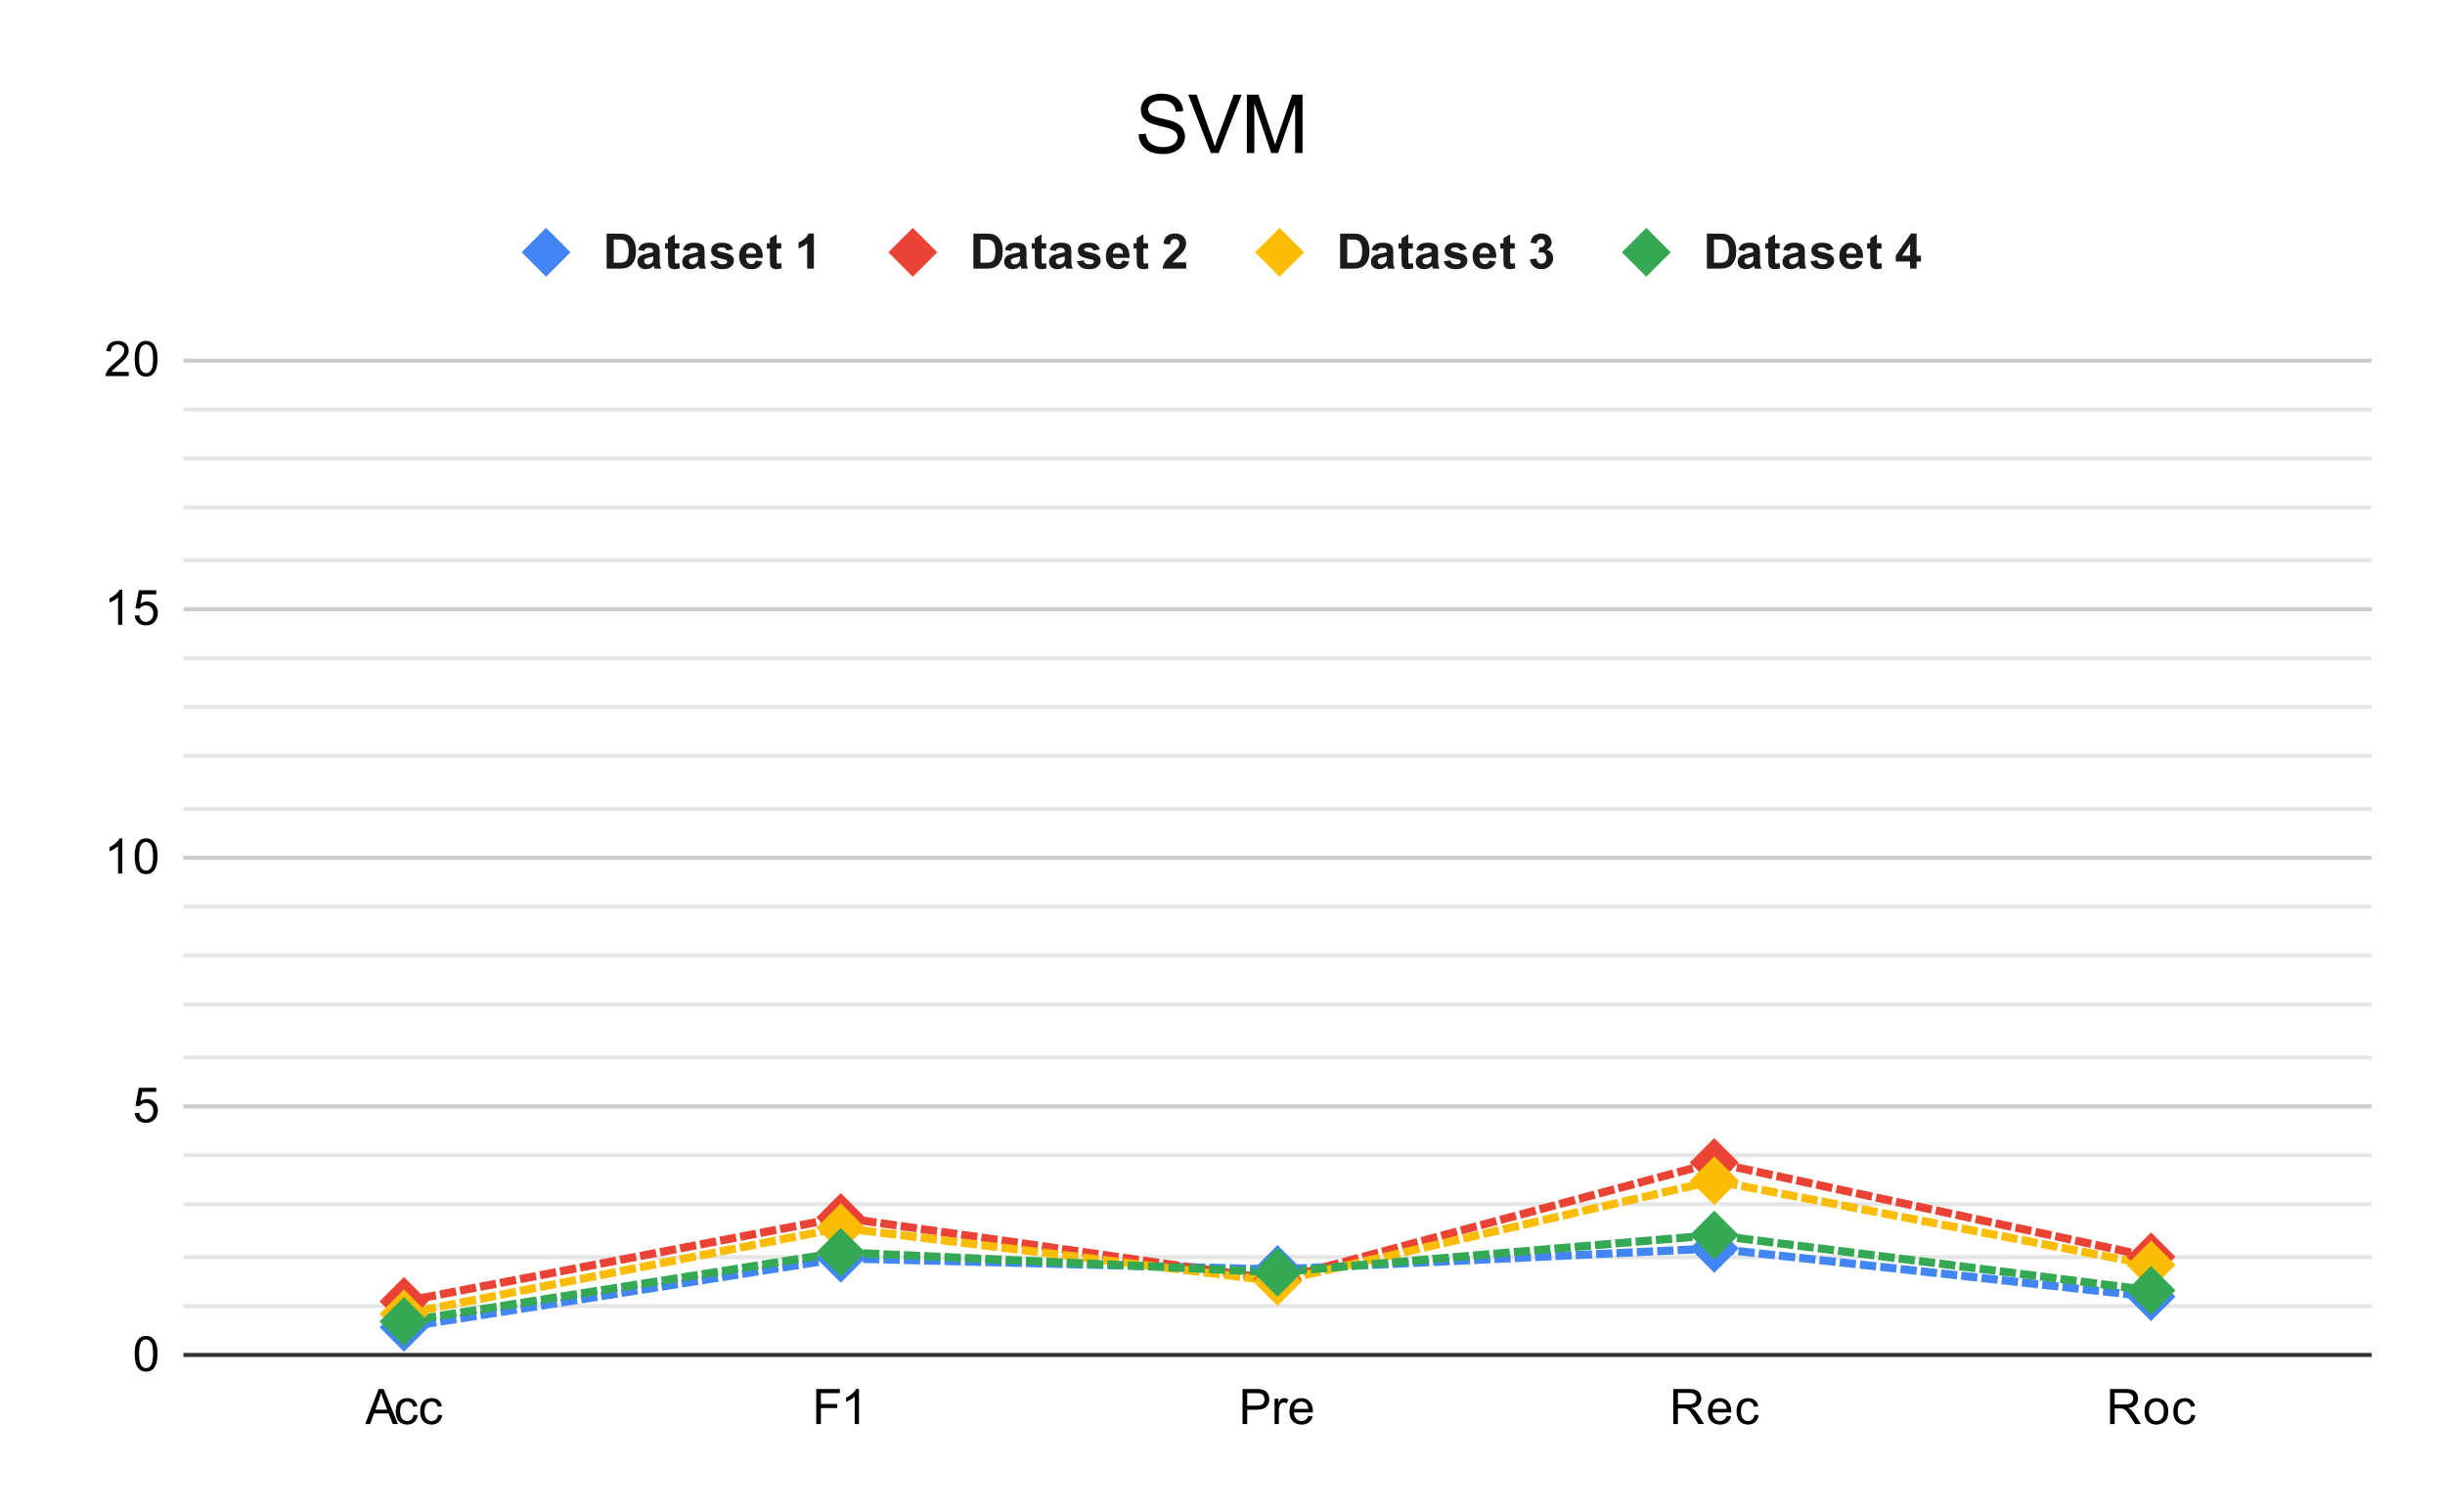 <svg version="1.1" viewBox="0.0 0.0 600.0 371.0" fill="none" stroke="none" stroke-linecap="square" stroke-miterlimit="10" width="600" height="371" xmlns:xlink="http://www.w3.org/1999/xlink" xmlns="http://www.w3.org/2000/svg"><path fill="#ffffff" d="M0 0L600.0 0L600.0 371.0L0 371.0L0 0Z" fill-rule="nonzero"/><path stroke="#333333" stroke-width="1.0" stroke-linecap="butt" d="M45.5 332.5L581.5 332.5" fill-rule="nonzero"/><path stroke="#cccccc" stroke-width="1.0" stroke-linecap="butt" d="M45.5 271.5L581.5 271.5" fill-rule="nonzero"/><path stroke="#cccccc" stroke-width="1.0" stroke-linecap="butt" d="M45.5 210.5L581.5 210.5" fill-rule="nonzero"/><path stroke="#cccccc" stroke-width="1.0" stroke-linecap="butt" d="M45.5 149.5L581.5 149.5" fill-rule="nonzero"/><path stroke="#cccccc" stroke-width="1.0" stroke-linecap="butt" d="M45.5 88.5L581.5 88.5" fill-rule="nonzero"/><path stroke="#e6e6e6" stroke-width="1.0" stroke-linecap="butt" d="M45.5 320.5L581.5 320.5" fill-rule="nonzero"/><path stroke="#e6e6e6" stroke-width="1.0" stroke-linecap="butt" d="M45.5 308.5L581.5 308.5" fill-rule="nonzero"/><path stroke="#e6e6e6" stroke-width="1.0" stroke-linecap="butt" d="M45.5 295.5L581.5 295.5" fill-rule="nonzero"/><path stroke="#e6e6e6" stroke-width="1.0" stroke-linecap="butt" d="M45.5 283.5L581.5 283.5" fill-rule="nonzero"/><path stroke="#e6e6e6" stroke-width="1.0" stroke-linecap="butt" d="M45.5 259.5L581.5 259.5" fill-rule="nonzero"/><path stroke="#e6e6e6" stroke-width="1.0" stroke-linecap="butt" d="M45.5 246.5L581.5 246.5" fill-rule="nonzero"/><path stroke="#e6e6e6" stroke-width="1.0" stroke-linecap="butt" d="M45.5 234.5L581.5 234.5" fill-rule="nonzero"/><path stroke="#e6e6e6" stroke-width="1.0" stroke-linecap="butt" d="M45.5 222.5L581.5 222.5" fill-rule="nonzero"/><path stroke="#e6e6e6" stroke-width="1.0" stroke-linecap="butt" d="M45.5 198.5L581.5 198.5" fill-rule="nonzero"/><path stroke="#e6e6e6" stroke-width="1.0" stroke-linecap="butt" d="M45.5 185.5L581.5 185.5" fill-rule="nonzero"/><path stroke="#e6e6e6" stroke-width="1.0" stroke-linecap="butt" d="M45.5 173.5L581.5 173.5" fill-rule="nonzero"/><path stroke="#e6e6e6" stroke-width="1.0" stroke-linecap="butt" d="M45.5 161.5L581.5 161.5" fill-rule="nonzero"/><path stroke="#e6e6e6" stroke-width="1.0" stroke-linecap="butt" d="M45.5 137.5L581.5 137.5" fill-rule="nonzero"/><path stroke="#e6e6e6" stroke-width="1.0" stroke-linecap="butt" d="M45.5 124.5L581.5 124.5" fill-rule="nonzero"/><path stroke="#e6e6e6" stroke-width="1.0" stroke-linecap="butt" d="M45.5 112.5L581.5 112.5" fill-rule="nonzero"/><path stroke="#e6e6e6" stroke-width="1.0" stroke-linecap="butt" d="M45.5 100.5L581.5 100.5" fill-rule="nonzero"/><clipPath id="id_0"><path d="M45.55 88.283L581.45 88.283L581.45 332.45L45.55 332.45L45.55 88.283Z" clip-rule="nonzero"/></clipPath><path stroke="#4285f4" stroke-width="2.0" stroke-linecap="butt" stroke-dasharray="2.0,3.0" clip-path="url(#id_0)" d="M99.14 325.717L206.32 308.793L313.5 311.516L420.68 306.364L527.86 318.204" fill-rule="nonzero"/><path stroke="#ea4335" stroke-width="2.0" stroke-linecap="butt" stroke-dasharray="2.0,3.0" clip-path="url(#id_0)" d="M99.14 319.368L206.32 298.765L313.5 314.046L420.68 285.284L527.86 308.426" fill-rule="nonzero"/><path stroke="#fbbc04" stroke-width="2.0" stroke-linecap="butt" stroke-dasharray="2.0,3.0" clip-path="url(#id_0)" d="M99.14 322.412L206.32 301.296L313.5 314.452L420.68 289.747L527.86 310.402" fill-rule="nonzero"/><path stroke="#34a853" stroke-width="2.0" stroke-linecap="butt" stroke-dasharray="2.0,3.0" clip-path="url(#id_0)" d="M99.14 324.296L206.32 307.316L313.5 312.2L420.68 303.083L527.86 316.662" fill-rule="nonzero"/><path fill="#4285f4" clip-path="url(#id_0)" d="M99.14 319.717L105.14 325.717L99.14 331.717L93.14 325.717Z" fill-rule="nonzero"/><path fill="#4285f4" clip-path="url(#id_0)" d="M206.32 302.793L212.32 308.793L206.32 314.793L200.32 308.793Z" fill-rule="nonzero"/><path fill="#4285f4" clip-path="url(#id_0)" d="M313.5 305.516L319.5 311.516L313.5 317.516L307.5 311.516Z" fill-rule="nonzero"/><path fill="#4285f4" clip-path="url(#id_0)" d="M420.68 300.364L426.68 306.364L420.68 312.364L414.68 306.364Z" fill-rule="nonzero"/><path fill="#4285f4" clip-path="url(#id_0)" d="M527.86 312.204L533.86 318.204L527.86 324.204L521.86 318.204Z" fill-rule="nonzero"/><path fill="#ea4335" clip-path="url(#id_0)" d="M99.14 313.368L105.14 319.368L99.14 325.368L93.14 319.368Z" fill-rule="nonzero"/><path fill="#ea4335" clip-path="url(#id_0)" d="M206.32 292.765L212.32 298.765L206.32 304.765L200.32 298.765Z" fill-rule="nonzero"/><path fill="#ea4335" clip-path="url(#id_0)" d="M313.5 308.046L319.5 314.046L313.5 320.046L307.5 314.046Z" fill-rule="nonzero"/><path fill="#ea4335" clip-path="url(#id_0)" d="M420.68 279.284L426.68 285.284L420.68 291.284L414.68 285.284Z" fill-rule="nonzero"/><path fill="#ea4335" clip-path="url(#id_0)" d="M527.86 302.426L533.86 308.426L527.86 314.426L521.86 308.426Z" fill-rule="nonzero"/><path fill="#fbbc04" clip-path="url(#id_0)" d="M99.14 316.412L105.14 322.412L99.14 328.412L93.14 322.412Z" fill-rule="nonzero"/><path fill="#fbbc04" clip-path="url(#id_0)" d="M206.32 295.296L212.32 301.296L206.32 307.296L200.32 301.296Z" fill-rule="nonzero"/><path fill="#fbbc04" clip-path="url(#id_0)" d="M313.5 308.452L319.5 314.452L313.5 320.452L307.5 314.452Z" fill-rule="nonzero"/><path fill="#fbbc04" clip-path="url(#id_0)" d="M420.68 283.747L426.68 289.747L420.68 295.747L414.68 289.747Z" fill-rule="nonzero"/><path fill="#fbbc04" clip-path="url(#id_0)" d="M527.86 304.402L533.86 310.402L527.86 316.402L521.86 310.402Z" fill-rule="nonzero"/><path fill="#34a853" clip-path="url(#id_0)" d="M99.14 318.296L105.14 324.296L99.14 330.296L93.14 324.296Z" fill-rule="nonzero"/><path fill="#34a853" clip-path="url(#id_0)" d="M206.32 301.316L212.32 307.316L206.32 313.316L200.32 307.316Z" fill-rule="nonzero"/><path fill="#34a853" clip-path="url(#id_0)" d="M313.5 306.2L319.5 312.2L313.5 318.2L307.5 312.2Z" fill-rule="nonzero"/><path fill="#34a853" clip-path="url(#id_0)" d="M420.68 297.083L426.68 303.083L420.68 309.083L414.68 303.083Z" fill-rule="nonzero"/><path fill="#34a853" clip-path="url(#id_0)" d="M527.86 310.662L533.86 316.662L527.86 322.662L521.86 316.662Z" fill-rule="nonzero"/><path fill="#000000" d="M33.05 332.216Q33.05 330.684 33.362 329.762Q33.675 328.825 34.284 328.325Q34.909 327.825 35.847 327.825Q36.534 327.825 37.05 328.106Q37.581 328.387 37.925 328.919Q38.269 329.434 38.456 330.184Q38.644 330.934 38.644 332.216Q38.644 333.731 38.331 334.653Q38.034 335.575 37.409 336.091Q36.8 336.591 35.847 336.591Q34.612 336.591 33.894 335.7Q33.05 334.637 33.05 332.216ZM34.128 332.216Q34.128 334.325 34.628 335.028Q35.128 335.731 35.847 335.731Q36.581 335.731 37.066 335.028Q37.566 334.325 37.566 332.216Q37.566 330.091 37.066 329.403Q36.581 328.7 35.831 328.7Q35.112 328.7 34.675 329.309Q34.128 330.091 34.128 332.216Z" fill-rule="nonzero"/><path fill="#000000" d="M33.05 273.158L34.159 273.065Q34.284 273.877 34.722 274.283Q35.175 274.69 35.816 274.69Q36.566 274.69 37.097 274.111Q37.628 273.533 37.628 272.596Q37.628 271.69 37.112 271.174Q36.612 270.643 35.784 270.643Q35.284 270.643 34.862 270.877Q34.456 271.111 34.222 271.471L33.237 271.346L34.066 266.94L38.347 266.94L38.347 267.94L34.909 267.94L34.456 270.252Q35.222 269.705 36.066 269.705Q37.191 269.705 37.956 270.486Q38.737 271.268 38.737 272.502Q38.737 273.658 38.066 274.518Q37.237 275.549 35.816 275.549Q34.644 275.549 33.894 274.893Q33.159 274.236 33.05 273.158Z" fill-rule="nonzero"/><path fill="#000000" d="M30.019 214.367L28.972 214.367L28.972 207.648Q28.581 208.007 27.956 208.382Q27.347 208.742 26.863 208.914L26.863 207.898Q27.738 207.476 28.394 206.898Q29.066 206.304 29.347 205.742L30.019 205.742L30.019 214.367ZM33.05 210.132Q33.05 208.601 33.362 207.679Q33.675 206.742 34.284 206.242Q34.909 205.742 35.847 205.742Q36.534 205.742 37.05 206.023Q37.581 206.304 37.925 206.835Q38.269 207.351 38.456 208.101Q38.644 208.851 38.644 210.132Q38.644 211.648 38.331 212.57Q38.034 213.492 37.409 214.007Q36.8 214.507 35.847 214.507Q34.612 214.507 33.894 213.617Q33.05 212.554 33.05 210.132ZM34.128 210.132Q34.128 212.242 34.628 212.945Q35.128 213.648 35.847 213.648Q36.581 213.648 37.066 212.945Q37.566 212.242 37.566 210.132Q37.566 208.007 37.066 207.32Q36.581 206.617 35.831 206.617Q35.112 206.617 34.675 207.226Q34.128 208.007 34.128 210.132Z" fill-rule="nonzero"/><path fill="#000000" d="M30.019 153.325L28.972 153.325L28.972 146.606Q28.581 146.966 27.956 147.341Q27.347 147.7 26.863 147.872L26.863 146.856Q27.738 146.434 28.394 145.856Q29.066 145.262 29.347 144.7L30.019 144.7L30.019 153.325ZM33.05 151.075L34.159 150.981Q34.284 151.794 34.722 152.2Q35.175 152.606 35.816 152.606Q36.566 152.606 37.097 152.028Q37.628 151.45 37.628 150.512Q37.628 149.606 37.112 149.091Q36.612 148.559 35.784 148.559Q35.284 148.559 34.862 148.794Q34.456 149.028 34.222 149.387L33.237 149.262L34.066 144.856L38.347 144.856L38.347 145.856L34.909 145.856L34.456 148.169Q35.222 147.622 36.066 147.622Q37.191 147.622 37.956 148.403Q38.737 149.184 38.737 150.419Q38.737 151.575 38.066 152.434Q37.237 153.466 35.816 153.466Q34.644 153.466 33.894 152.809Q33.159 152.153 33.05 151.075Z" fill-rule="nonzero"/><path fill="#000000" d="M31.597 91.268L31.597 92.283L25.909 92.283Q25.909 91.908 26.034 91.549Q26.253 90.971 26.722 90.408Q27.206 89.846 28.113 89.111Q29.519 87.955 30.003 87.283Q30.503 86.611 30.503 86.018Q30.503 85.393 30.05 84.971Q29.597 84.533 28.878 84.533Q28.113 84.533 27.659 84.986Q27.206 85.44 27.191 86.252L26.113 86.143Q26.222 84.924 26.941 84.299Q27.675 83.658 28.909 83.658Q30.144 83.658 30.863 84.346Q31.581 85.033 31.581 86.049Q31.581 86.565 31.363 87.065Q31.159 87.549 30.659 88.111Q30.175 88.658 29.05 89.611Q28.097 90.408 27.816 90.705Q27.55 90.986 27.378 91.268L31.597 91.268ZM33.05 88.049Q33.05 86.518 33.362 85.596Q33.675 84.658 34.284 84.158Q34.909 83.658 35.847 83.658Q36.534 83.658 37.05 83.94Q37.581 84.221 37.925 84.752Q38.269 85.268 38.456 86.018Q38.644 86.768 38.644 88.049Q38.644 89.565 38.331 90.486Q38.034 91.408 37.409 91.924Q36.8 92.424 35.847 92.424Q34.612 92.424 33.894 91.533Q33.05 90.471 33.05 88.049ZM34.128 88.049Q34.128 90.158 34.628 90.861Q35.128 91.565 35.847 91.565Q36.581 91.565 37.066 90.861Q37.566 90.158 37.566 88.049Q37.566 85.924 37.066 85.236Q36.581 84.533 35.831 84.533Q35.112 84.533 34.675 85.143Q34.128 85.924 34.128 88.049Z" fill-rule="nonzero"/><path fill="#000000" d="M89.624 349.45L92.921 340.856L94.14 340.856L97.656 349.45L96.374 349.45L95.359 346.841L91.781 346.841L90.828 349.45L89.624 349.45ZM92.109 345.919L95.015 345.919L94.124 343.544Q93.703 342.466 93.515 341.762Q93.343 342.591 93.046 343.403L92.109 345.919ZM101.499 347.169L102.531 347.309Q102.359 348.372 101.656 348.981Q100.953 349.591 99.937 349.591Q98.656 349.591 97.874 348.762Q97.109 347.919 97.109 346.356Q97.109 345.356 97.437 344.606Q97.781 343.841 98.453 343.466Q99.14 343.091 99.953 343.091Q100.953 343.091 101.593 343.606Q102.249 344.106 102.437 345.059L101.406 345.216Q101.265 344.591 100.89 344.278Q100.515 343.95 99.984 343.95Q99.187 343.95 98.687 344.528Q98.187 345.091 98.187 346.325Q98.187 347.591 98.671 348.153Q99.156 348.716 99.921 348.716Q100.546 348.716 100.953 348.341Q101.374 347.966 101.499 347.169ZM107.499 347.169L108.531 347.309Q108.359 348.372 107.656 348.981Q106.953 349.591 105.937 349.591Q104.656 349.591 103.874 348.762Q103.109 347.919 103.109 346.356Q103.109 345.356 103.437 344.606Q103.781 343.841 104.453 343.466Q105.14 343.091 105.953 343.091Q106.953 343.091 107.593 343.606Q108.249 344.106 108.437 345.059L107.406 345.216Q107.265 344.591 106.89 344.278Q106.515 343.95 105.984 343.95Q105.187 343.95 104.687 344.528Q104.187 345.091 104.187 346.325Q104.187 347.591 104.671 348.153Q105.156 348.716 105.921 348.716Q106.546 348.716 106.953 348.341Q107.374 347.966 107.499 347.169Z" fill-rule="nonzero"/><path fill="#000000" d="M200.304 349.45L200.304 340.856L206.101 340.856L206.101 341.872L201.445 341.872L201.445 344.528L205.476 344.528L205.476 345.544L201.445 345.544L201.445 349.45L200.304 349.45ZM210.789 349.45L209.742 349.45L209.742 342.731Q209.351 343.091 208.726 343.466Q208.117 343.825 207.632 343.997L207.632 342.981Q208.507 342.559 209.164 341.981Q209.836 341.387 210.117 340.825L210.789 340.825L210.789 349.45Z" fill-rule="nonzero"/><path fill="#000000" d="M304.922 349.45L304.922 340.856L308.172 340.856Q309.016 340.856 309.469 340.934Q310.109 341.044 310.531 341.341Q310.969 341.637 311.219 342.169Q311.484 342.7 311.484 343.341Q311.484 344.434 310.781 345.2Q310.094 345.95 308.266 345.95L306.062 345.95L306.062 349.45L304.922 349.45ZM306.062 344.95L308.281 344.95Q309.391 344.95 309.844 344.544Q310.312 344.122 310.312 343.372Q310.312 342.841 310.031 342.466Q309.766 342.075 309.328 341.95Q309.031 341.872 308.266 341.872L306.062 341.872L306.062 344.95ZM312.781 349.45L312.781 343.231L313.734 343.231L313.734 344.169Q314.094 343.512 314.391 343.309Q314.703 343.091 315.078 343.091Q315.609 343.091 316.156 343.419L315.797 344.403Q315.406 344.169 315.031 344.169Q314.672 344.169 314.391 344.387Q314.125 344.591 314.016 344.966Q313.828 345.528 313.828 346.184L313.828 349.45L312.781 349.45ZM321.047 347.45L322.141 347.575Q321.891 348.528 321.188 349.059Q320.484 349.591 319.406 349.591Q318.047 349.591 317.234 348.747Q316.438 347.903 316.438 346.387Q316.438 344.825 317.25 343.966Q318.062 343.091 319.344 343.091Q320.594 343.091 321.375 343.934Q322.172 344.778 322.172 346.325Q322.172 346.419 322.172 346.606L317.531 346.606Q317.594 347.637 318.109 348.184Q318.625 348.716 319.406 348.716Q319.984 348.716 320.391 348.419Q320.812 348.106 321.047 347.45ZM317.594 345.747L321.062 345.747Q321.0 344.95 320.672 344.559Q320.156 343.95 319.359 343.95Q318.625 343.95 318.125 344.434Q317.641 344.919 317.594 345.747Z" fill-rule="nonzero"/><path fill="#000000" d="M410.618 349.45L410.618 340.856L414.43 340.856Q415.586 340.856 416.18 341.091Q416.774 341.325 417.133 341.919Q417.493 342.497 417.493 343.2Q417.493 344.122 416.899 344.747Q416.305 345.372 415.071 345.544Q415.524 345.762 415.758 345.966Q416.258 346.419 416.696 347.106L418.196 349.45L416.758 349.45L415.633 347.669Q415.133 346.887 414.805 346.481Q414.493 346.075 414.227 345.919Q413.977 345.747 413.711 345.669Q413.524 345.637 413.086 345.637L411.758 345.637L411.758 349.45L410.618 349.45ZM411.758 344.653L414.211 344.653Q414.977 344.653 415.414 344.497Q415.868 344.325 416.086 343.981Q416.321 343.622 416.321 343.2Q416.321 342.591 415.868 342.2Q415.43 341.809 414.477 341.809L411.758 341.809L411.758 344.653ZM423.727 347.45L424.821 347.575Q424.571 348.528 423.868 349.059Q423.164 349.591 422.086 349.591Q420.727 349.591 419.914 348.747Q419.118 347.903 419.118 346.387Q419.118 344.825 419.93 343.966Q420.743 343.091 422.024 343.091Q423.274 343.091 424.055 343.934Q424.852 344.778 424.852 346.325Q424.852 346.419 424.852 346.606L420.211 346.606Q420.274 347.637 420.789 348.184Q421.305 348.716 422.086 348.716Q422.664 348.716 423.071 348.419Q423.493 348.106 423.727 347.45ZM420.274 345.747L423.743 345.747Q423.68 344.95 423.352 344.559Q422.836 343.95 422.039 343.95Q421.305 343.95 420.805 344.434Q420.321 344.919 420.274 345.747ZM430.539 347.169L431.571 347.309Q431.399 348.372 430.696 348.981Q429.993 349.591 428.977 349.591Q427.696 349.591 426.914 348.762Q426.149 347.919 426.149 346.356Q426.149 345.356 426.477 344.606Q426.821 343.841 427.493 343.466Q428.18 343.091 428.993 343.091Q429.993 343.091 430.633 343.606Q431.289 344.106 431.477 345.059L430.446 345.216Q430.305 344.591 429.93 344.278Q429.555 343.95 429.024 343.95Q428.227 343.95 427.727 344.528Q427.227 345.091 427.227 346.325Q427.227 347.591 427.711 348.153Q428.196 348.716 428.961 348.716Q429.586 348.716 429.993 348.341Q430.414 347.966 430.539 347.169Z" fill-rule="nonzero"/><path fill="#000000" d="M517.798 349.45L517.798 340.856L521.61 340.856Q522.766 340.856 523.36 341.091Q523.954 341.325 524.313 341.919Q524.673 342.497 524.673 343.2Q524.673 344.122 524.079 344.747Q523.485 345.372 522.251 345.544Q522.704 345.762 522.938 345.966Q523.438 346.419 523.876 347.106L525.376 349.45L523.938 349.45L522.813 347.669Q522.313 346.887 521.985 346.481Q521.673 346.075 521.407 345.919Q521.157 345.747 520.891 345.669Q520.704 345.637 520.266 345.637L518.938 345.637L518.938 349.45L517.798 349.45ZM518.938 344.653L521.391 344.653Q522.157 344.653 522.594 344.497Q523.048 344.325 523.266 343.981Q523.501 343.622 523.501 343.2Q523.501 342.591 523.048 342.2Q522.61 341.809 521.657 341.809L518.938 341.809L518.938 344.653ZM526.266 346.341Q526.266 344.606 527.219 343.778Q528.016 343.091 529.173 343.091Q530.454 343.091 531.266 343.934Q532.094 344.762 532.094 346.247Q532.094 347.45 531.735 348.137Q531.376 348.825 530.673 349.216Q529.985 349.591 529.173 349.591Q527.876 349.591 527.063 348.762Q526.266 347.919 526.266 346.341ZM527.344 346.341Q527.344 347.528 527.86 348.122Q528.391 348.716 529.173 348.716Q529.969 348.716 530.485 348.122Q531.001 347.528 531.001 346.309Q531.001 345.153 530.469 344.559Q529.954 343.966 529.173 343.966Q528.391 343.966 527.86 344.559Q527.344 345.137 527.344 346.341ZM537.719 347.169L538.751 347.309Q538.579 348.372 537.876 348.981Q537.173 349.591 536.157 349.591Q534.876 349.591 534.094 348.762Q533.329 347.919 533.329 346.356Q533.329 345.356 533.657 344.606Q534.001 343.841 534.673 343.466Q535.36 343.091 536.173 343.091Q537.173 343.091 537.813 343.606Q538.469 344.106 538.657 345.059L537.626 345.216Q537.485 344.591 537.11 344.278Q536.735 343.95 536.204 343.95Q535.407 343.95 534.907 344.528Q534.407 345.091 534.407 346.325Q534.407 347.591 534.891 348.153Q535.376 348.716 536.141 348.716Q536.766 348.716 537.173 348.341Q537.594 347.966 537.719 347.169Z" fill-rule="nonzero"/><path fill="#4285f4" d="M134.0 55.917L140.0 61.917L134.0 67.917L128.0 61.917Z" fill-rule="nonzero"/><path fill="#1a1a1a" d="M148.875 57.323L152.031 57.323Q153.109 57.323 153.672 57.495Q154.422 57.714 154.953 58.292Q155.5 58.854 155.781 59.682Q156.062 60.495 156.062 61.698Q156.062 62.76 155.812 63.526Q155.484 64.464 154.891 65.042Q154.438 65.495 153.672 65.729Q153.094 65.917 152.125 65.917L148.875 65.917L148.875 57.323ZM150.609 58.776L150.609 64.464L151.891 64.464Q152.625 64.464 152.953 64.385Q153.375 64.276 153.641 64.026Q153.922 63.776 154.094 63.198Q154.281 62.62 154.281 61.62Q154.281 60.635 154.094 60.104Q153.922 59.557 153.609 59.26Q153.297 58.964 152.812 58.854Q152.438 58.776 151.375 58.776L150.609 58.776ZM158.094 61.589L156.594 61.323Q156.844 60.417 157.453 59.995Q158.078 59.557 159.297 59.557Q160.391 59.557 160.922 59.823Q161.469 60.073 161.688 60.479Q161.906 60.87 161.906 61.948L161.891 63.87Q161.891 64.698 161.969 65.089Q162.047 65.464 162.266 65.917L160.641 65.917Q160.578 65.745 160.484 65.432Q160.438 65.276 160.422 65.229Q160.0 65.651 159.516 65.854Q159.047 66.057 158.5 66.057Q157.531 66.057 156.969 65.542Q156.422 65.01 156.422 64.214Q156.422 63.682 156.672 63.276Q156.938 62.87 157.391 62.651Q157.844 62.417 158.703 62.26Q159.844 62.042 160.297 61.854L160.297 61.698Q160.297 61.214 160.062 61.01Q159.828 60.807 159.172 60.807Q158.734 60.807 158.484 60.979Q158.25 61.151 158.094 61.589ZM160.297 62.932Q159.984 63.026 159.297 63.182Q158.609 63.323 158.391 63.464Q158.078 63.698 158.078 64.042Q158.078 64.385 158.328 64.651Q158.594 64.901 158.984 64.901Q159.438 64.901 159.844 64.604Q160.141 64.385 160.234 64.057Q160.297 63.854 160.297 63.26L160.297 62.932ZM166.719 59.698L166.719 61.01L165.594 61.01L165.594 63.51Q165.594 64.276 165.625 64.401Q165.656 64.526 165.766 64.62Q165.891 64.698 166.047 64.698Q166.281 64.698 166.703 64.526L166.844 65.807Q166.281 66.057 165.547 66.057Q165.109 66.057 164.75 65.917Q164.391 65.76 164.219 65.526Q164.062 65.276 163.984 64.885Q163.938 64.589 163.938 63.714L163.938 61.01L163.188 61.01L163.188 59.698L163.938 59.698L163.938 58.464L165.594 57.495L165.594 59.698L166.719 59.698ZM169.094 61.589L167.594 61.323Q167.844 60.417 168.453 59.995Q169.078 59.557 170.297 59.557Q171.391 59.557 171.922 59.823Q172.469 60.073 172.688 60.479Q172.906 60.87 172.906 61.948L172.891 63.87Q172.891 64.698 172.969 65.089Q173.047 65.464 173.266 65.917L171.641 65.917Q171.578 65.745 171.484 65.432Q171.438 65.276 171.422 65.229Q171.0 65.651 170.516 65.854Q170.047 66.057 169.5 66.057Q168.531 66.057 167.969 65.542Q167.422 65.01 167.422 64.214Q167.422 63.682 167.672 63.276Q167.938 62.87 168.391 62.651Q168.844 62.417 169.703 62.26Q170.844 62.042 171.297 61.854L171.297 61.698Q171.297 61.214 171.062 61.01Q170.828 60.807 170.172 60.807Q169.734 60.807 169.484 60.979Q169.25 61.151 169.094 61.589ZM171.297 62.932Q170.984 63.026 170.297 63.182Q169.609 63.323 169.391 63.464Q169.078 63.698 169.078 64.042Q169.078 64.385 169.328 64.651Q169.594 64.901 169.984 64.901Q170.438 64.901 170.844 64.604Q171.141 64.385 171.234 64.057Q171.297 63.854 171.297 63.26L171.297 62.932ZM174.281 64.135L175.938 63.885Q176.047 64.37 176.359 64.62Q176.688 64.87 177.266 64.87Q177.906 64.87 178.219 64.635Q178.438 64.464 178.438 64.198Q178.438 64.01 178.328 63.885Q178.203 63.76 177.781 63.667Q175.781 63.229 175.25 62.87Q174.516 62.354 174.516 61.464Q174.516 60.651 175.141 60.104Q175.781 59.557 177.125 59.557Q178.406 59.557 179.031 59.979Q179.656 60.385 179.891 61.198L178.328 61.479Q178.234 61.12 177.953 60.932Q177.672 60.729 177.156 60.729Q176.516 60.729 176.234 60.917Q176.047 61.042 176.047 61.245Q176.047 61.432 176.203 61.557Q176.422 61.714 177.734 62.01Q179.062 62.307 179.578 62.745Q180.094 63.182 180.094 63.964Q180.094 64.823 179.375 65.448Q178.672 66.057 177.266 66.057Q176.0 66.057 175.25 65.542Q174.516 65.026 174.281 64.135ZM185.469 63.932L187.109 64.214Q186.797 65.12 186.109 65.589Q185.422 66.057 184.406 66.057Q182.781 66.057 182.0 64.995Q181.375 64.151 181.375 62.854Q181.375 61.307 182.188 60.432Q183.0 59.557 184.234 59.557Q185.625 59.557 186.422 60.479Q187.234 61.385 187.188 63.276L183.062 63.276Q183.094 64.01 183.469 64.417Q183.844 64.823 184.422 64.823Q184.797 64.823 185.062 64.62Q185.328 64.401 185.469 63.932ZM185.562 62.276Q185.547 61.557 185.188 61.182Q184.844 60.807 184.328 60.807Q183.797 60.807 183.438 61.198Q183.094 61.604 183.094 62.276L185.562 62.276ZM191.719 59.698L191.719 61.01L190.594 61.01L190.594 63.51Q190.594 64.276 190.625 64.401Q190.656 64.526 190.766 64.62Q190.891 64.698 191.047 64.698Q191.281 64.698 191.703 64.526L191.844 65.807Q191.281 66.057 190.547 66.057Q190.109 66.057 189.75 65.917Q189.391 65.76 189.219 65.526Q189.062 65.276 188.984 64.885Q188.938 64.589 188.938 63.714L188.938 61.01L188.188 61.01L188.188 59.698L188.938 59.698L188.938 58.464L190.594 57.495L190.594 59.698L191.719 59.698ZM199.719 65.917L198.078 65.917L198.078 59.714Q197.172 60.557 195.953 60.964L195.953 59.464Q196.594 59.26 197.344 58.667Q198.109 58.073 198.391 57.292L199.719 57.292L199.719 65.917Z" fill-rule="nonzero"/><path fill="#ea4335" d="M224.0 55.917L230.0 61.917L224.0 67.917L218.0 61.917Z" fill-rule="nonzero"/><path fill="#1a1a1a" d="M238.875 57.323L242.031 57.323Q243.109 57.323 243.672 57.495Q244.422 57.714 244.953 58.292Q245.5 58.854 245.781 59.682Q246.062 60.495 246.062 61.698Q246.062 62.76 245.812 63.526Q245.484 64.464 244.891 65.042Q244.438 65.495 243.672 65.729Q243.094 65.917 242.125 65.917L238.875 65.917L238.875 57.323ZM240.609 58.776L240.609 64.464L241.891 64.464Q242.625 64.464 242.953 64.385Q243.375 64.276 243.641 64.026Q243.922 63.776 244.094 63.198Q244.281 62.62 244.281 61.62Q244.281 60.635 244.094 60.104Q243.922 59.557 243.609 59.26Q243.297 58.964 242.812 58.854Q242.438 58.776 241.375 58.776L240.609 58.776ZM248.094 61.589L246.594 61.323Q246.844 60.417 247.453 59.995Q248.078 59.557 249.297 59.557Q250.391 59.557 250.922 59.823Q251.469 60.073 251.688 60.479Q251.906 60.87 251.906 61.948L251.891 63.87Q251.891 64.698 251.969 65.089Q252.047 65.464 252.266 65.917L250.641 65.917Q250.578 65.745 250.484 65.432Q250.438 65.276 250.422 65.229Q250.0 65.651 249.516 65.854Q249.047 66.057 248.5 66.057Q247.531 66.057 246.969 65.542Q246.422 65.01 246.422 64.214Q246.422 63.682 246.672 63.276Q246.938 62.87 247.391 62.651Q247.844 62.417 248.703 62.26Q249.844 62.042 250.297 61.854L250.297 61.698Q250.297 61.214 250.062 61.01Q249.828 60.807 249.172 60.807Q248.734 60.807 248.484 60.979Q248.25 61.151 248.094 61.589ZM250.297 62.932Q249.984 63.026 249.297 63.182Q248.609 63.323 248.391 63.464Q248.078 63.698 248.078 64.042Q248.078 64.385 248.328 64.651Q248.594 64.901 248.984 64.901Q249.438 64.901 249.844 64.604Q250.141 64.385 250.234 64.057Q250.297 63.854 250.297 63.26L250.297 62.932ZM256.719 59.698L256.719 61.01L255.594 61.01L255.594 63.51Q255.594 64.276 255.625 64.401Q255.656 64.526 255.766 64.62Q255.891 64.698 256.047 64.698Q256.281 64.698 256.703 64.526L256.844 65.807Q256.281 66.057 255.547 66.057Q255.109 66.057 254.75 65.917Q254.391 65.76 254.219 65.526Q254.062 65.276 253.984 64.885Q253.938 64.589 253.938 63.714L253.938 61.01L253.188 61.01L253.188 59.698L253.938 59.698L253.938 58.464L255.594 57.495L255.594 59.698L256.719 59.698ZM259.094 61.589L257.594 61.323Q257.844 60.417 258.453 59.995Q259.078 59.557 260.297 59.557Q261.391 59.557 261.922 59.823Q262.469 60.073 262.688 60.479Q262.906 60.87 262.906 61.948L262.891 63.87Q262.891 64.698 262.969 65.089Q263.047 65.464 263.266 65.917L261.641 65.917Q261.578 65.745 261.484 65.432Q261.438 65.276 261.422 65.229Q261.0 65.651 260.516 65.854Q260.047 66.057 259.5 66.057Q258.531 66.057 257.969 65.542Q257.422 65.01 257.422 64.214Q257.422 63.682 257.672 63.276Q257.938 62.87 258.391 62.651Q258.844 62.417 259.703 62.26Q260.844 62.042 261.297 61.854L261.297 61.698Q261.297 61.214 261.062 61.01Q260.828 60.807 260.172 60.807Q259.734 60.807 259.484 60.979Q259.25 61.151 259.094 61.589ZM261.297 62.932Q260.984 63.026 260.297 63.182Q259.609 63.323 259.391 63.464Q259.078 63.698 259.078 64.042Q259.078 64.385 259.328 64.651Q259.594 64.901 259.984 64.901Q260.438 64.901 260.844 64.604Q261.141 64.385 261.234 64.057Q261.297 63.854 261.297 63.26L261.297 62.932ZM264.281 64.135L265.938 63.885Q266.047 64.37 266.359 64.62Q266.688 64.87 267.266 64.87Q267.906 64.87 268.219 64.635Q268.438 64.464 268.438 64.198Q268.438 64.01 268.328 63.885Q268.203 63.76 267.781 63.667Q265.781 63.229 265.25 62.87Q264.516 62.354 264.516 61.464Q264.516 60.651 265.141 60.104Q265.781 59.557 267.125 59.557Q268.406 59.557 269.031 59.979Q269.656 60.385 269.891 61.198L268.328 61.479Q268.234 61.12 267.953 60.932Q267.672 60.729 267.156 60.729Q266.516 60.729 266.234 60.917Q266.047 61.042 266.047 61.245Q266.047 61.432 266.203 61.557Q266.422 61.714 267.734 62.01Q269.062 62.307 269.578 62.745Q270.094 63.182 270.094 63.964Q270.094 64.823 269.375 65.448Q268.672 66.057 267.266 66.057Q266.0 66.057 265.25 65.542Q264.516 65.026 264.281 64.135ZM275.469 63.932L277.109 64.214Q276.797 65.12 276.109 65.589Q275.422 66.057 274.406 66.057Q272.781 66.057 272.0 64.995Q271.375 64.151 271.375 62.854Q271.375 61.307 272.188 60.432Q273.0 59.557 274.234 59.557Q275.625 59.557 276.422 60.479Q277.234 61.385 277.188 63.276L273.062 63.276Q273.094 64.01 273.469 64.417Q273.844 64.823 274.422 64.823Q274.797 64.823 275.062 64.62Q275.328 64.401 275.469 63.932ZM275.562 62.276Q275.547 61.557 275.188 61.182Q274.844 60.807 274.328 60.807Q273.797 60.807 273.438 61.198Q273.094 61.604 273.094 62.276L275.562 62.276ZM281.719 59.698L281.719 61.01L280.594 61.01L280.594 63.51Q280.594 64.276 280.625 64.401Q280.656 64.526 280.766 64.62Q280.891 64.698 281.047 64.698Q281.281 64.698 281.703 64.526L281.844 65.807Q281.281 66.057 280.547 66.057Q280.109 66.057 279.75 65.917Q279.391 65.76 279.219 65.526Q279.062 65.276 278.984 64.885Q278.938 64.589 278.938 63.714L278.938 61.01L278.188 61.01L278.188 59.698L278.938 59.698L278.938 58.464L280.594 57.495L280.594 59.698L281.719 59.698ZM291.078 64.385L291.078 65.917L285.297 65.917Q285.391 65.042 285.859 64.276Q286.328 63.495 287.719 62.214Q288.828 61.182 289.078 60.807Q289.422 60.292 289.422 59.792Q289.422 59.245 289.125 58.948Q288.828 58.651 288.312 58.651Q287.797 58.651 287.484 58.964Q287.188 59.276 287.141 59.995L285.5 59.839Q285.641 58.479 286.406 57.885Q287.188 57.292 288.344 57.292Q289.625 57.292 290.344 57.979Q291.078 58.667 291.078 59.682Q291.078 60.26 290.859 60.792Q290.656 61.307 290.203 61.885Q289.906 62.26 289.125 62.979Q288.344 63.698 288.141 63.932Q287.938 64.167 287.797 64.385L291.078 64.385Z" fill-rule="nonzero"/><path fill="#fbbc04" d="M314.0 55.917L320.0 61.917L314.0 67.917L308.0 61.917Z" fill-rule="nonzero"/><path fill="#1a1a1a" d="M328.875 57.323L332.031 57.323Q333.109 57.323 333.672 57.495Q334.422 57.714 334.953 58.292Q335.5 58.854 335.781 59.682Q336.062 60.495 336.062 61.698Q336.062 62.76 335.812 63.526Q335.484 64.464 334.891 65.042Q334.438 65.495 333.672 65.729Q333.094 65.917 332.125 65.917L328.875 65.917L328.875 57.323ZM330.609 58.776L330.609 64.464L331.891 64.464Q332.625 64.464 332.953 64.385Q333.375 64.276 333.641 64.026Q333.922 63.776 334.094 63.198Q334.281 62.62 334.281 61.62Q334.281 60.635 334.094 60.104Q333.922 59.557 333.609 59.26Q333.297 58.964 332.812 58.854Q332.438 58.776 331.375 58.776L330.609 58.776ZM338.094 61.589L336.594 61.323Q336.844 60.417 337.453 59.995Q338.078 59.557 339.297 59.557Q340.391 59.557 340.922 59.823Q341.469 60.073 341.688 60.479Q341.906 60.87 341.906 61.948L341.891 63.87Q341.891 64.698 341.969 65.089Q342.047 65.464 342.266 65.917L340.641 65.917Q340.578 65.745 340.484 65.432Q340.438 65.276 340.422 65.229Q340.0 65.651 339.516 65.854Q339.047 66.057 338.5 66.057Q337.531 66.057 336.969 65.542Q336.422 65.01 336.422 64.214Q336.422 63.682 336.672 63.276Q336.938 62.87 337.391 62.651Q337.844 62.417 338.703 62.26Q339.844 62.042 340.297 61.854L340.297 61.698Q340.297 61.214 340.062 61.01Q339.828 60.807 339.172 60.807Q338.734 60.807 338.484 60.979Q338.25 61.151 338.094 61.589ZM340.297 62.932Q339.984 63.026 339.297 63.182Q338.609 63.323 338.391 63.464Q338.078 63.698 338.078 64.042Q338.078 64.385 338.328 64.651Q338.594 64.901 338.984 64.901Q339.438 64.901 339.844 64.604Q340.141 64.385 340.234 64.057Q340.297 63.854 340.297 63.26L340.297 62.932ZM346.719 59.698L346.719 61.01L345.594 61.01L345.594 63.51Q345.594 64.276 345.625 64.401Q345.656 64.526 345.766 64.62Q345.891 64.698 346.047 64.698Q346.281 64.698 346.703 64.526L346.844 65.807Q346.281 66.057 345.547 66.057Q345.109 66.057 344.75 65.917Q344.391 65.76 344.219 65.526Q344.062 65.276 343.984 64.885Q343.938 64.589 343.938 63.714L343.938 61.01L343.188 61.01L343.188 59.698L343.938 59.698L343.938 58.464L345.594 57.495L345.594 59.698L346.719 59.698ZM349.094 61.589L347.594 61.323Q347.844 60.417 348.453 59.995Q349.078 59.557 350.297 59.557Q351.391 59.557 351.922 59.823Q352.469 60.073 352.688 60.479Q352.906 60.87 352.906 61.948L352.891 63.87Q352.891 64.698 352.969 65.089Q353.047 65.464 353.266 65.917L351.641 65.917Q351.578 65.745 351.484 65.432Q351.438 65.276 351.422 65.229Q351.0 65.651 350.516 65.854Q350.047 66.057 349.5 66.057Q348.531 66.057 347.969 65.542Q347.422 65.01 347.422 64.214Q347.422 63.682 347.672 63.276Q347.938 62.87 348.391 62.651Q348.844 62.417 349.703 62.26Q350.844 62.042 351.297 61.854L351.297 61.698Q351.297 61.214 351.062 61.01Q350.828 60.807 350.172 60.807Q349.734 60.807 349.484 60.979Q349.25 61.151 349.094 61.589ZM351.297 62.932Q350.984 63.026 350.297 63.182Q349.609 63.323 349.391 63.464Q349.078 63.698 349.078 64.042Q349.078 64.385 349.328 64.651Q349.594 64.901 349.984 64.901Q350.438 64.901 350.844 64.604Q351.141 64.385 351.234 64.057Q351.297 63.854 351.297 63.26L351.297 62.932ZM354.281 64.135L355.938 63.885Q356.047 64.37 356.359 64.62Q356.688 64.87 357.266 64.87Q357.906 64.87 358.219 64.635Q358.438 64.464 358.438 64.198Q358.438 64.01 358.328 63.885Q358.203 63.76 357.781 63.667Q355.781 63.229 355.25 62.87Q354.516 62.354 354.516 61.464Q354.516 60.651 355.141 60.104Q355.781 59.557 357.125 59.557Q358.406 59.557 359.031 59.979Q359.656 60.385 359.891 61.198L358.328 61.479Q358.234 61.12 357.953 60.932Q357.672 60.729 357.156 60.729Q356.516 60.729 356.234 60.917Q356.047 61.042 356.047 61.245Q356.047 61.432 356.203 61.557Q356.422 61.714 357.734 62.01Q359.062 62.307 359.578 62.745Q360.094 63.182 360.094 63.964Q360.094 64.823 359.375 65.448Q358.672 66.057 357.266 66.057Q356.0 66.057 355.25 65.542Q354.516 65.026 354.281 64.135ZM365.469 63.932L367.109 64.214Q366.797 65.12 366.109 65.589Q365.422 66.057 364.406 66.057Q362.781 66.057 362.0 64.995Q361.375 64.151 361.375 62.854Q361.375 61.307 362.188 60.432Q363.0 59.557 364.234 59.557Q365.625 59.557 366.422 60.479Q367.234 61.385 367.188 63.276L363.062 63.276Q363.094 64.01 363.469 64.417Q363.844 64.823 364.422 64.823Q364.797 64.823 365.062 64.62Q365.328 64.401 365.469 63.932ZM365.562 62.276Q365.547 61.557 365.188 61.182Q364.844 60.807 364.328 60.807Q363.797 60.807 363.438 61.198Q363.094 61.604 363.094 62.276L365.562 62.276ZM371.719 59.698L371.719 61.01L370.594 61.01L370.594 63.51Q370.594 64.276 370.625 64.401Q370.656 64.526 370.766 64.62Q370.891 64.698 371.047 64.698Q371.281 64.698 371.703 64.526L371.844 65.807Q371.281 66.057 370.547 66.057Q370.109 66.057 369.75 65.917Q369.391 65.76 369.219 65.526Q369.062 65.276 368.984 64.885Q368.938 64.589 368.938 63.714L368.938 61.01L368.188 61.01L368.188 59.698L368.938 59.698L368.938 58.464L370.594 57.495L370.594 59.698L371.719 59.698ZM375.453 63.635L377.047 63.448Q377.125 64.057 377.453 64.385Q377.797 64.698 378.266 64.698Q378.781 64.698 379.125 64.307Q379.469 63.917 379.469 63.26Q379.469 62.651 379.125 62.292Q378.797 61.917 378.328 61.917Q378.0 61.917 377.562 62.042L377.75 60.698Q378.422 60.714 378.766 60.417Q379.125 60.104 379.125 59.589Q379.125 59.167 378.859 58.917Q378.609 58.651 378.172 58.651Q377.75 58.651 377.453 58.948Q377.156 59.229 377.094 59.792L375.578 59.542Q375.734 58.76 376.047 58.292Q376.375 57.823 376.938 57.557Q377.516 57.292 378.219 57.292Q379.438 57.292 380.172 58.057Q380.766 58.698 380.766 59.495Q380.766 60.62 379.531 61.292Q380.281 61.464 380.719 62.01Q381.156 62.557 381.156 63.339Q381.156 64.464 380.328 65.26Q379.5 66.057 378.281 66.057Q377.109 66.057 376.344 65.385Q375.578 64.714 375.453 63.635Z" fill-rule="nonzero"/><path fill="#34a853" d="M404.0 55.917L410.0 61.917L404.0 67.917L398.0 61.917Z" fill-rule="nonzero"/><path fill="#1a1a1a" d="M418.875 57.323L422.031 57.323Q423.109 57.323 423.672 57.495Q424.422 57.714 424.953 58.292Q425.5 58.854 425.781 59.682Q426.062 60.495 426.062 61.698Q426.062 62.76 425.812 63.526Q425.484 64.464 424.891 65.042Q424.438 65.495 423.672 65.729Q423.094 65.917 422.125 65.917L418.875 65.917L418.875 57.323ZM420.609 58.776L420.609 64.464L421.891 64.464Q422.625 64.464 422.953 64.385Q423.375 64.276 423.641 64.026Q423.922 63.776 424.094 63.198Q424.281 62.62 424.281 61.62Q424.281 60.635 424.094 60.104Q423.922 59.557 423.609 59.26Q423.297 58.964 422.812 58.854Q422.438 58.776 421.375 58.776L420.609 58.776ZM428.094 61.589L426.594 61.323Q426.844 60.417 427.453 59.995Q428.078 59.557 429.297 59.557Q430.391 59.557 430.922 59.823Q431.469 60.073 431.688 60.479Q431.906 60.87 431.906 61.948L431.891 63.87Q431.891 64.698 431.969 65.089Q432.047 65.464 432.266 65.917L430.641 65.917Q430.578 65.745 430.484 65.432Q430.438 65.276 430.422 65.229Q430.0 65.651 429.516 65.854Q429.047 66.057 428.5 66.057Q427.531 66.057 426.969 65.542Q426.422 65.01 426.422 64.214Q426.422 63.682 426.672 63.276Q426.938 62.87 427.391 62.651Q427.844 62.417 428.703 62.26Q429.844 62.042 430.297 61.854L430.297 61.698Q430.297 61.214 430.062 61.01Q429.828 60.807 429.172 60.807Q428.734 60.807 428.484 60.979Q428.25 61.151 428.094 61.589ZM430.297 62.932Q429.984 63.026 429.297 63.182Q428.609 63.323 428.391 63.464Q428.078 63.698 428.078 64.042Q428.078 64.385 428.328 64.651Q428.594 64.901 428.984 64.901Q429.438 64.901 429.844 64.604Q430.141 64.385 430.234 64.057Q430.297 63.854 430.297 63.26L430.297 62.932ZM436.719 59.698L436.719 61.01L435.594 61.01L435.594 63.51Q435.594 64.276 435.625 64.401Q435.656 64.526 435.766 64.62Q435.891 64.698 436.047 64.698Q436.281 64.698 436.703 64.526L436.844 65.807Q436.281 66.057 435.547 66.057Q435.109 66.057 434.75 65.917Q434.391 65.76 434.219 65.526Q434.062 65.276 433.984 64.885Q433.938 64.589 433.938 63.714L433.938 61.01L433.188 61.01L433.188 59.698L433.938 59.698L433.938 58.464L435.594 57.495L435.594 59.698L436.719 59.698ZM439.094 61.589L437.594 61.323Q437.844 60.417 438.453 59.995Q439.078 59.557 440.297 59.557Q441.391 59.557 441.922 59.823Q442.469 60.073 442.688 60.479Q442.906 60.87 442.906 61.948L442.891 63.87Q442.891 64.698 442.969 65.089Q443.047 65.464 443.266 65.917L441.641 65.917Q441.578 65.745 441.484 65.432Q441.438 65.276 441.422 65.229Q441.0 65.651 440.516 65.854Q440.047 66.057 439.5 66.057Q438.531 66.057 437.969 65.542Q437.422 65.01 437.422 64.214Q437.422 63.682 437.672 63.276Q437.938 62.87 438.391 62.651Q438.844 62.417 439.703 62.26Q440.844 62.042 441.297 61.854L441.297 61.698Q441.297 61.214 441.062 61.01Q440.828 60.807 440.172 60.807Q439.734 60.807 439.484 60.979Q439.25 61.151 439.094 61.589ZM441.297 62.932Q440.984 63.026 440.297 63.182Q439.609 63.323 439.391 63.464Q439.078 63.698 439.078 64.042Q439.078 64.385 439.328 64.651Q439.594 64.901 439.984 64.901Q440.438 64.901 440.844 64.604Q441.141 64.385 441.234 64.057Q441.297 63.854 441.297 63.26L441.297 62.932ZM444.281 64.135L445.938 63.885Q446.047 64.37 446.359 64.62Q446.688 64.87 447.266 64.87Q447.906 64.87 448.219 64.635Q448.438 64.464 448.438 64.198Q448.438 64.01 448.328 63.885Q448.203 63.76 447.781 63.667Q445.781 63.229 445.25 62.87Q444.516 62.354 444.516 61.464Q444.516 60.651 445.141 60.104Q445.781 59.557 447.125 59.557Q448.406 59.557 449.031 59.979Q449.656 60.385 449.891 61.198L448.328 61.479Q448.234 61.12 447.953 60.932Q447.672 60.729 447.156 60.729Q446.516 60.729 446.234 60.917Q446.047 61.042 446.047 61.245Q446.047 61.432 446.203 61.557Q446.422 61.714 447.734 62.01Q449.062 62.307 449.578 62.745Q450.094 63.182 450.094 63.964Q450.094 64.823 449.375 65.448Q448.672 66.057 447.266 66.057Q446.0 66.057 445.25 65.542Q444.516 65.026 444.281 64.135ZM455.469 63.932L457.109 64.214Q456.797 65.12 456.109 65.589Q455.422 66.057 454.406 66.057Q452.781 66.057 452.0 64.995Q451.375 64.151 451.375 62.854Q451.375 61.307 452.188 60.432Q453.0 59.557 454.234 59.557Q455.625 59.557 456.422 60.479Q457.234 61.385 457.188 63.276L453.062 63.276Q453.094 64.01 453.469 64.417Q453.844 64.823 454.422 64.823Q454.797 64.823 455.062 64.62Q455.328 64.401 455.469 63.932ZM455.562 62.276Q455.547 61.557 455.188 61.182Q454.844 60.807 454.328 60.807Q453.797 60.807 453.438 61.198Q453.094 61.604 453.094 62.276L455.562 62.276ZM461.719 59.698L461.719 61.01L460.594 61.01L460.594 63.51Q460.594 64.276 460.625 64.401Q460.656 64.526 460.766 64.62Q460.891 64.698 461.047 64.698Q461.281 64.698 461.703 64.526L461.844 65.807Q461.281 66.057 460.547 66.057Q460.109 66.057 459.75 65.917Q459.391 65.76 459.219 65.526Q459.062 65.276 458.984 64.885Q458.938 64.589 458.938 63.714L458.938 61.01L458.188 61.01L458.188 59.698L458.938 59.698L458.938 58.464L460.594 57.495L460.594 59.698L461.719 59.698ZM468.734 65.917L468.734 64.182L465.219 64.182L465.219 62.745L468.953 57.292L470.328 57.292L470.328 62.745L471.406 62.745L471.406 64.182L470.328 64.182L470.328 65.917L468.734 65.917ZM468.734 62.745L468.734 59.807L466.766 62.745L468.734 62.745Z" fill-rule="nonzero"/><path fill="#000000" d="M279.406 32.956L281.188 32.8Q281.312 33.862 281.766 34.55Q282.234 35.237 283.203 35.675Q284.188 36.097 285.422 36.097Q286.5 36.097 287.328 35.784Q288.156 35.456 288.562 34.894Q288.969 34.331 288.969 33.659Q288.969 32.987 288.578 32.487Q288.188 31.988 287.297 31.644Q286.719 31.409 284.734 30.941Q282.766 30.472 281.984 30.05Q280.953 29.519 280.453 28.722Q279.953 27.925 279.953 26.941Q279.953 25.847 280.562 24.909Q281.172 23.972 282.359 23.488Q283.547 22.988 284.984 22.988Q286.578 22.988 287.797 23.503Q289.016 24.019 289.656 25.019Q290.312 26.003 290.359 27.269L288.547 27.409Q288.406 26.05 287.562 25.363Q286.719 24.659 285.062 24.659Q283.344 24.659 282.547 25.3Q281.766 25.925 281.766 26.8Q281.766 27.581 282.328 28.081Q282.875 28.581 285.188 29.097Q287.5 29.613 288.359 30.003Q289.609 30.581 290.203 31.472Q290.797 32.347 290.797 33.503Q290.797 34.644 290.141 35.659Q289.484 36.675 288.25 37.237Q287.031 37.8 285.5 37.8Q283.562 37.8 282.25 37.237Q280.938 36.659 280.188 35.519Q279.438 34.378 279.406 32.956ZM297.141 37.55L291.594 23.238L293.641 23.238L297.359 33.628Q297.812 34.878 298.109 35.972Q298.438 34.8 298.891 33.628L302.75 23.238L304.688 23.238L299.078 37.55L297.141 37.55ZM305.984 37.55L305.984 23.238L308.844 23.238L312.219 33.362Q312.688 34.784 312.906 35.487Q313.156 34.706 313.672 33.191L317.094 23.238L319.641 23.238L319.641 37.55L317.828 37.55L317.828 25.566L313.656 37.55L311.953 37.55L307.812 25.363L307.812 37.55L305.984 37.55Z" fill-rule="nonzero"/></svg>